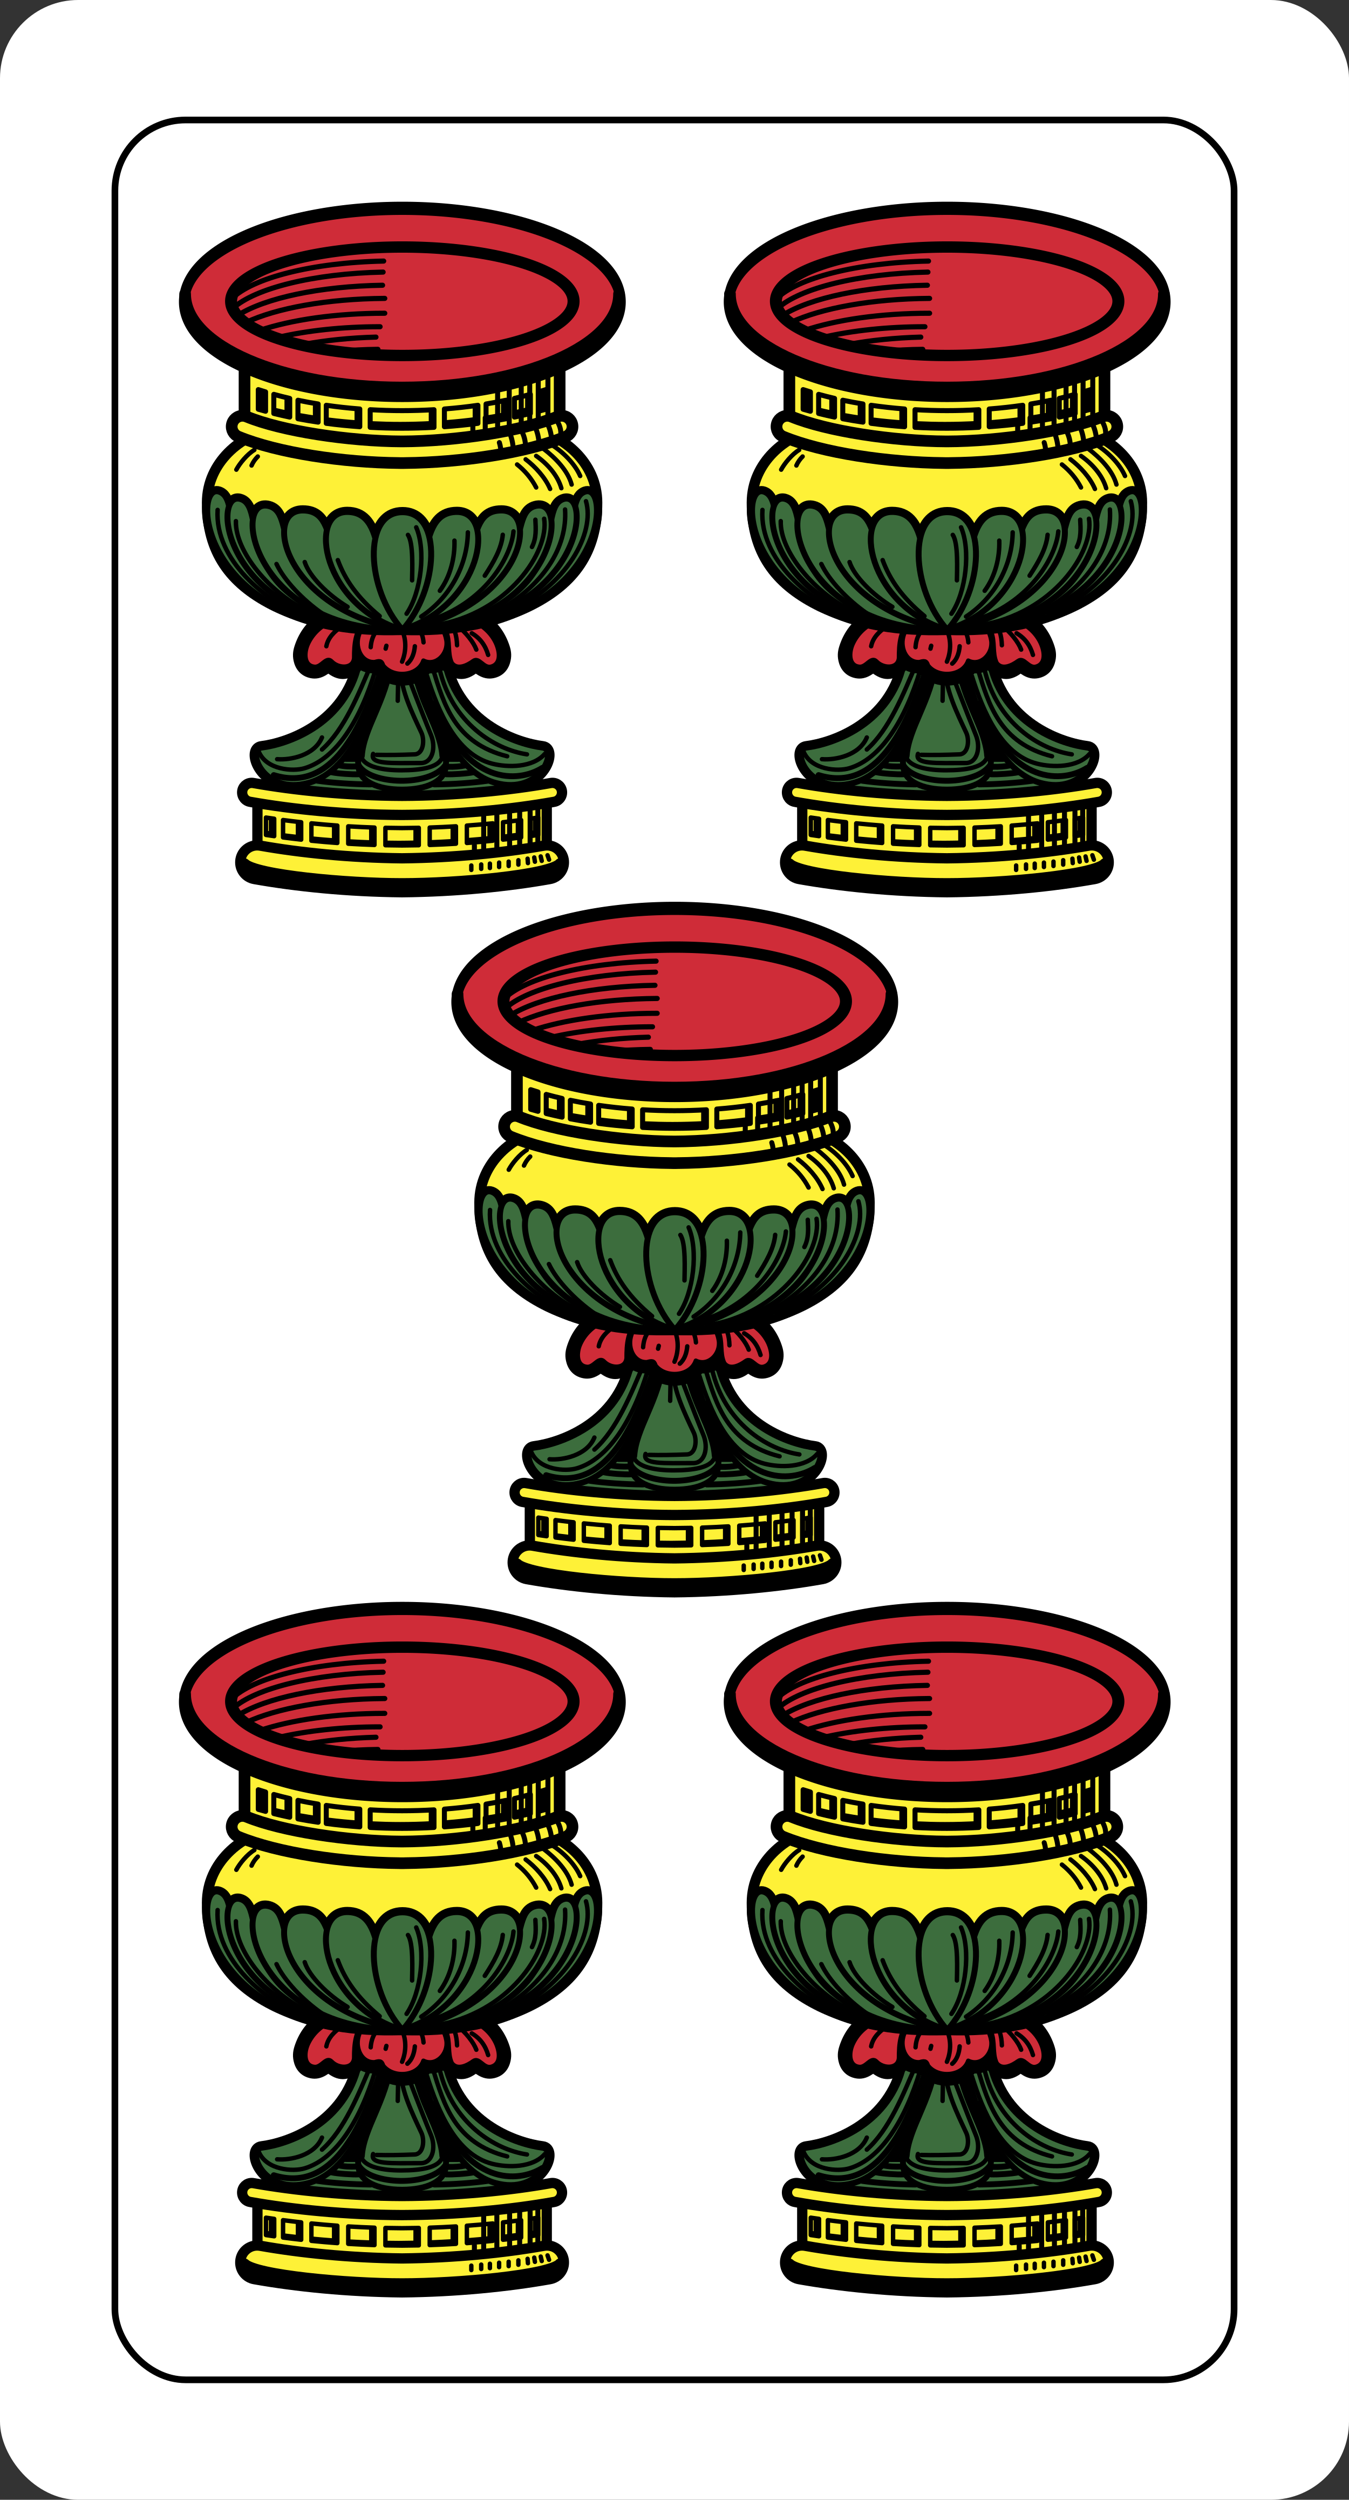 <?xml version="1.0" encoding="UTF-8" standalone="no"?>
<!-- Created with Inkscape (http://www.inkscape.org/) -->
<svg
   xmlns:dc="http://purl.org/dc/elements/1.1/"
   xmlns:cc="http://web.resource.org/cc/"
   xmlns:rdf="http://www.w3.org/1999/02/22-rdf-syntax-ns#"
   xmlns:svg="http://www.w3.org/2000/svg"
   xmlns="http://www.w3.org/2000/svg"
   xmlns:xlink="http://www.w3.org/1999/xlink"
   xmlns:sodipodi="http://sodipodi.sourceforge.net/DTD/sodipodi-0.dtd"
   xmlns:inkscape="http://www.inkscape.org/namespaces/inkscape"
   id="svg2"
   sodipodi:version="0.32"
   inkscape:version="0.45.1"
   width="810"
   height="1500"
   version="1.0"
   sodipodi:docbase="C:\Documents and Settings\Flanker\Desktop\Temporanei\SVG\Piacentine SVG"
   sodipodi:docname="Piacentine-C5.svg"
   inkscape:output_extension="org.inkscape.output.svg.inkscape">
  <rect width="100%" height="100%" fill="#333333" stroke="none"/>
  <defs
     id="defs5" />
  <sodipodi:namedview
     inkscape:window-height="1003"
     inkscape:window-width="1280"
     inkscape:pageshadow="2"
     inkscape:pageopacity="0.0"
     guidetolerance="10.0"
     gridtolerance="10.0"
     objecttolerance="10.0"
     borderopacity="1.0"
     bordercolor="#666666"
     pagecolor="#ffffff"
     id="base"
     inkscape:zoom="0.538"
     inkscape:cx="405"
     inkscape:cy="750"
     inkscape:window-x="0"
     inkscape:window-y="0"
     inkscape:current-layer="svg2"
     showguides="true"
     inkscape:guide-bbox="true" />
  <rect
     ry="46.912"
     y="0"
     x="0"
     height="1500"
     width="810"
     id="rect4428"
     style="fill:white;fill-opacity:1;fill-rule:evenodd;stroke:none;stroke-width:4;stroke-linejoin:miter;stroke-miterlimit:4;stroke-dasharray:none;stroke-opacity:1" />
  <rect
     style="fill:none;fill-opacity:1;fill-rule:evenodd;stroke:black;stroke-width:4;stroke-linejoin:miter;stroke-miterlimit:4;stroke-dasharray:none;stroke-opacity:1"
     id="rect1873"
     width="672"
     height="1356"
     x="69"
     y="72"
     ry="42.408" />
  <g
     id="g4409"
     transform="translate(1559.479,-0.929)">
    <g
       transform="translate(-1557.621,3.717)"
       id="g4067">
      <path
         style="fill:#3c6d3d;fill-opacity:1;stroke:#000000;stroke-width:7.844;stroke-linecap:round;stroke-linejoin:round;stroke-miterlimit:4;stroke-dasharray:none;stroke-opacity:1"
         d="M 376.373,805.067 L 376.373,819.252 C 366.853,852.659 334.486,863.925 318.755,865.881 C 312.144,866.703 315.726,881.532 328.698,886.62 L 328.698,899.179 L 470.898,899.179 L 470.898,888.19 C 489.202,886.441 495.165,866.829 487.534,865.881 C 471.803,863.925 439.409,852.659 429.888,819.252 L 429.888,805.067 L 414.244,805.067 L 414.244,819.252 C 417.806,831.435 424.43,854.433 436.774,870.508 L 429.447,870.508 C 428.118,853.147 414.759,837.356 411.545,813.165 L 403.144,813.165 L 394.744,813.165 C 391.53,837.356 378.171,853.147 376.842,870.508 L 369.488,870.508 C 381.831,854.433 388.455,831.435 392.017,819.252 L 392.017,805.067 L 376.373,805.067 z "
         id="path2861" />
      <path
         id="path2863"
         d="M 376.372,805.077 L 376.372,819.261 C 366.851,852.669 334.484,863.935 318.754,865.89 C 309.673,867.019 319.813,894.584 347.122,887.015 C 374.676,879.379 386.722,837.368 392.016,819.261 L 392.016,805.077 L 376.372,805.077 z M 414.243,805.077 L 414.243,819.261 C 419.537,837.368 431.583,879.379 459.137,887.015 C 486.445,894.584 496.613,867.019 487.533,865.89 C 471.802,863.935 439.407,852.669 429.887,819.261 L 429.887,805.077 L 414.243,805.077 z "
         style="fill:#3c6d3d;fill-opacity:1;stroke:#000000;stroke-width:2.644;stroke-linecap:round;stroke-linejoin:round;stroke-miterlimit:4;stroke-dasharray:none;stroke-opacity:1" />
      <path
         style="fill:#3c6d3d;fill-opacity:1;stroke:#000000;stroke-width:3.525;stroke-linecap:round;stroke-linejoin:round;stroke-miterlimit:4;stroke-dasharray:none;stroke-opacity:1"
         d="M 376.372,805.077 L 376.372,819.261 C 366.851,852.669 334.484,863.935 318.754,865.89 C 309.673,867.019 319.813,894.584 347.122,887.015 C 374.676,879.379 386.722,837.368 392.016,819.261 L 392.016,805.077 L 376.372,805.077 z M 414.243,805.077 L 414.243,819.261 C 419.537,837.368 431.583,879.379 459.137,887.015 C 486.445,894.584 496.613,867.019 487.533,865.89 C 471.802,863.935 439.407,852.669 429.887,819.261 L 429.887,805.077 L 414.243,805.077 z "
         id="path2865" />
      <path
         style="fill:none;fill-opacity:1;stroke:#000000;stroke-width:2.644;stroke-linecap:round;stroke-linejoin:round;stroke-miterlimit:4;stroke-dasharray:none;stroke-opacity:1"
         d="M 328.115,872.829 C 335.942,873.466 350.485,870.717 355.048,859.797"
         id="path2867"
         sodipodi:nodetypes="cc" />
      <path
         style="fill:none;fill-opacity:1;stroke:#000000;stroke-width:2.644;stroke-linecap:round;stroke-linejoin:round;stroke-miterlimit:4;stroke-dasharray:none;stroke-opacity:1"
         d="M 317.154,868.487 C 321.841,879.295 337.573,880.379 344.664,878.233 C 363.779,872.448 378.137,849.15 387.193,819.254"
         id="path2869"
         sodipodi:nodetypes="csc" />
      <path
         style="fill:none;fill-opacity:1;stroke:#000000;stroke-width:2.644;stroke-linecap:round;stroke-linejoin:round;stroke-miterlimit:4;stroke-dasharray:none;stroke-opacity:1"
         d="M 355.048,867.037 C 368.404,855.069 376.98,834.013 384.876,815.199"
         id="path2871"
         sodipodi:nodetypes="cc" />
      <path
         style="fill:none;fill-opacity:1;stroke:#000000;stroke-width:3.525;stroke-linecap:round;stroke-linejoin:round;stroke-miterlimit:4;stroke-dasharray:none;stroke-opacity:1"
         d="M 326.088,882.385 C 361.351,893.299 378.84,853.391 390.378,819.833"
         id="path2873"
         sodipodi:nodetypes="cc" />
      <path
         style="fill:none;fill-opacity:1;stroke:#000000;stroke-width:3.525;stroke-linecap:round;stroke-linejoin:round;stroke-miterlimit:4;stroke-dasharray:none;stroke-opacity:1"
         d="M 394.741,813.165 C 391.052,840.929 373.969,857.621 377.086,878.33 C 378.248,886.05 388.078,891.082 403.141,891.082 C 418.205,891.082 428.034,886.05 429.196,878.33 C 432.313,857.621 415.231,840.929 411.542,813.165 L 403.141,813.165 L 394.741,813.165 z "
         id="path2875" />
      <path
         style="fill:none;fill-opacity:1;stroke:#000000;stroke-width:2.644;stroke-linecap:round;stroke-linejoin:round;stroke-miterlimit:4;stroke-dasharray:none;stroke-opacity:1"
         d="M 378.525,870.802 C 378.525,870.802 378.525,879.49 402.562,879.49 C 428.603,879.49 430.28,871.835 426.019,860.666 C 419.845,844.483 411.249,827.362 407.195,814.62"
         id="path2877"
         sodipodi:nodetypes="cssc" />
      <path
         style="fill:none;fill-opacity:1;stroke:#000000;stroke-width:2.644;stroke-linecap:round;stroke-linejoin:round;stroke-miterlimit:4;stroke-dasharray:none;stroke-opacity:1"
         d="M 385.765,869.643 C 383.608,876.047 396.456,875.146 414.435,875.146 C 421.378,875.146 423.601,865.891 420.516,858.349 C 414.668,844.05 404.589,817.516 404.589,817.516"
         id="path2879"
         sodipodi:nodetypes="cssc" />
      <path
         style="fill:none;fill-opacity:1;stroke:#000000;stroke-width:2.644;stroke-linecap:round;stroke-linejoin:round;stroke-miterlimit:4;stroke-dasharray:none;stroke-opacity:1"
         d="M 387.792,870.222 C 394.58,870.405 401.594,870.297 410.67,869.933 C 416,869.719 416.818,861.343 414.725,856.901 C 408.899,844.541 402.856,832.023 402.272,820.122"
         id="path2881"
         sodipodi:nodetypes="cssc" />
      <path
         style="fill:none;fill-opacity:1;stroke:#000000;stroke-width:2.644;stroke-linecap:round;stroke-linejoin:round;stroke-miterlimit:4;stroke-dasharray:none;stroke-opacity:1"
         d="M 400.824,823.308 L 400.534,837.788"
         id="path2883" />
      <path
         style="fill:none;fill-opacity:1;stroke:#000000;stroke-width:2.644;stroke-linecap:round;stroke-linejoin:round;stroke-miterlimit:4;stroke-dasharray:none;stroke-opacity:1"
         d="M 418.179,823.018 C 424.702,843.667 435.479,869.944 457.163,875.498 C 466.674,877.935 481.661,877.967 488.841,869.643"
         id="path2885"
         sodipodi:nodetypes="csc" />
      <path
         style="fill:none;fill-opacity:1;stroke:#000000;stroke-width:2.644;stroke-linecap:round;stroke-linejoin:round;stroke-miterlimit:4;stroke-dasharray:none;stroke-opacity:1"
         d="M 421.655,818.674 C 428.181,839.812 434.784,863.259 466.252,871.091"
         id="path2887"
         sodipodi:nodetypes="cc" />
      <path
         style="fill:none;fill-opacity:1;stroke:#000000;stroke-width:2.644;stroke-linecap:round;stroke-linejoin:round;stroke-miterlimit:4;stroke-dasharray:none;stroke-opacity:1"
         d="M 425.653,818.77 C 433.171,851.118 458.723,867.037 478.126,869.933"
         id="path2889"
         sodipodi:nodetypes="cc" />
      <path
         style="fill:none;fill-opacity:1;stroke:#000000;stroke-width:3.525;stroke-linecap:round;stroke-linejoin:round;stroke-miterlimit:4;stroke-dasharray:none;stroke-opacity:1"
         d="M 352.304,885.776 C 360.887,887.001 373.057,887.883 384.265,887.973"
         id="path2891"
         sodipodi:nodetypes="cc" />
      <path
         style="fill:none;fill-opacity:1;stroke:#000000;stroke-width:3.525;stroke-linecap:round;stroke-linejoin:round;stroke-miterlimit:4;stroke-dasharray:none;stroke-opacity:1"
         d="M 360.769,880.665 C 364.709,881.517 373.073,882.04 377.092,881.891"
         id="path2893"
         sodipodi:nodetypes="cc" />
      <path
         style="fill:#000000;fill-opacity:1;stroke:none;stroke-width:20;stroke-linecap:round;stroke-linejoin:round;stroke-miterlimit:4;stroke-dasharray:none;stroke-opacity:1"
         d="M 403.141,776.258 C 396.716,776.258 390.208,777.159 384.275,780.032 C 383.187,779.564 382.016,779.32 380.832,779.315 C 368.877,779.315 359.485,781.565 352.298,786.256 C 345.111,790.947 340.79,797.975 338.555,804.985 C 337.546,808.148 337.166,811.333 338.417,815.368 C 339.042,817.386 340.246,819.705 342.466,821.565 C 344.686,823.425 347.843,824.457 350.646,824.457 C 354.12,824.457 356.938,822.835 358.853,821.51 C 360.863,822.953 363.903,824.733 367.584,824.733 C 371.242,824.733 375.795,822.659 378.463,819.555 C 380.814,820.764 383.618,821.419 386.588,821.345 C 387.411,822.394 388.333,823.345 389.343,824.154 C 393.184,827.232 398.032,828.699 403.141,828.699 C 408.251,828.699 413.098,827.232 416.94,824.154 C 417.95,823.345 418.871,822.394 419.694,821.345 C 422.655,821.419 425.445,820.756 427.792,819.555 C 430.46,822.659 435.013,824.733 438.671,824.733 C 442.352,824.733 445.392,822.953 447.402,821.51 C 449.31,822.831 452.142,824.457 455.637,824.457 C 458.44,824.457 461.597,823.425 463.817,821.565 C 466.037,819.705 467.24,817.386 467.866,815.368 C 469.116,811.333 468.736,808.148 467.728,804.985 C 465.491,797.969 461.149,790.945 453.957,786.256 C 446.764,781.567 437.378,779.315 425.423,779.315 C 424.27,779.314 423.129,779.539 422.063,779.976 C 416.151,777.126 409.635,776.258 403.141,776.258 z "
         id="path2897" />
      <path
         sodipodi:nodetypes="cscccscccsssccccscssscc"
         style="fill:#cf2c38;fill-opacity:1;stroke:#000000;stroke-width:2.644;stroke-linecap:round;stroke-linejoin:round;stroke-miterlimit:4;stroke-dasharray:none;stroke-opacity:1"
         d="M 400.552,783.364 C 390.417,783.274 379.543,788.751 376.866,799.531 C 375.119,806.564 378.988,815.013 386.671,814.569 C 389.386,813.831 390.843,813.524 391.739,816.553 C 397.587,824.256 412.622,823.339 415.948,813.688 C 423.434,817.442 431.088,809.493 429.747,801.487 C 428.052,791.367 419.352,784.19 409.586,783.667 C 406.591,783.33 403.564,783.216 400.552,783.364 z M 378.821,786.394 C 366.126,786.23 352.079,791.341 346.487,803.883 C 344.365,808.643 343.865,816.81 350.646,817.406 C 354.806,817.772 357.652,810.834 360.864,814.211 C 364.904,818.46 373.709,818.87 374.36,812.146 C 374.323,804.103 374.848,794.628 381.961,789.478 C 383.823,787.176 380.792,785.837 378.821,786.394 z M 424.101,786.945 C 423.418,790.617 427.983,792.612 429.527,796.089 C 432.27,802.267 430.204,809.121 432.97,815.065 C 436.229,819.558 442.177,816.643 445.914,813.908 C 449.47,811.307 452.057,818.689 456.766,817.296 C 463.194,815.394 461.541,807.364 459.3,802.754 C 453.097,789.993 437.611,785.447 424.64,786.713 L 424.101,786.945 z "
         id="path2899" />
      <path
         style="fill:none;fill-opacity:1;stroke:#000000;stroke-width:2.644;stroke-linecap:round;stroke-linejoin:round;stroke-miterlimit:4;stroke-dasharray:none;stroke-opacity:1"
         d="M 377.932,788.267 C 373.863,789.301 359.688,794.639 357.66,805.063"
         id="path2901"
         sodipodi:nodetypes="cc" />
      <path
         style="fill:none;fill-opacity:1;stroke:#000000;stroke-width:2.644;stroke-linecap:round;stroke-linejoin:round;stroke-miterlimit:4;stroke-dasharray:none;stroke-opacity:1"
         d="M 391.253,792.611 C 386.998,795.598 384.697,799.953 384.303,805.643"
         id="path2903"
         sodipodi:nodetypes="cc" />
      <path
         style="fill:none;fill-opacity:1;stroke:#000000;stroke-width:2.644;stroke-linecap:round;stroke-linejoin:round;stroke-miterlimit:4;stroke-dasharray:none;stroke-opacity:1"
         d="M 393.715,804.774 L 393.28,806.511"
         id="path2905" />
      <path
         style="fill:none;fill-opacity:1;stroke:#000000;stroke-width:2.644;stroke-linecap:round;stroke-linejoin:round;stroke-miterlimit:4;stroke-dasharray:none;stroke-opacity:1"
         d="M 402.692,794.493 C 405.628,800.092 405.902,807.718 403.127,814.331"
         id="path2907"
         sodipodi:nodetypes="cc" />
      <path
         style="fill:none;fill-opacity:1;stroke:#000000;stroke-width:2.644;stroke-linecap:round;stroke-linejoin:round;stroke-miterlimit:4;stroke-dasharray:none;stroke-opacity:1"
         d="M 410.801,805.063 C 410.483,808.931 409.236,812.972 406.312,815.489"
         id="path2909"
         sodipodi:nodetypes="cc" />
      <path
         style="fill:none;fill-opacity:1;stroke:#000000;stroke-width:2.644;stroke-linecap:round;stroke-linejoin:round;stroke-miterlimit:4;stroke-dasharray:none;stroke-opacity:1"
         d="M 407.76,788.557 C 412.591,791.659 415.64,797.349 416.014,802.747"
         id="path2911"
         sodipodi:nodetypes="cc" />
      <path
         style="fill:none;fill-opacity:1;stroke:#000000;stroke-width:2.644;stroke-linecap:round;stroke-linejoin:round;stroke-miterlimit:4;stroke-dasharray:none;stroke-opacity:1"
         d="M 430.638,789.425 C 434.647,793.575 435.979,798.796 436.14,804.484"
         id="path2913"
         sodipodi:nodetypes="cc" />
      <path
         style="fill:none;fill-opacity:1;stroke:#000000;stroke-width:2.644;stroke-linecap:round;stroke-linejoin:round;stroke-miterlimit:4;stroke-dasharray:none;stroke-opacity:1"
         d="M 435.561,792.032 C 441.623,796.831 446.133,802.776 447.724,807.091"
         id="path2915"
         sodipodi:nodetypes="cc" />
      <path
         style="fill:none;fill-opacity:1;stroke:#000000;stroke-width:2.644;stroke-linecap:round;stroke-linejoin:round;stroke-miterlimit:4;stroke-dasharray:none;stroke-opacity:1"
         d="M 444.973,797.244 C 450.081,800.281 453.145,804.553 454.819,810.276"
         id="path2917"
         sodipodi:nodetypes="cc" />
      <path
         sodipodi:nodetypes="cccccc"
         id="path3009"
         d="M 316.278,896.239 L 490.005,896.239 L 490.005,932.52 L 403.141,943.097 L 316.278,932.52 L 316.278,896.239 z "
         style="fill:#fef137;fill-opacity:1;stroke:#000000;stroke-width:6.169;stroke-linecap:round;stroke-linejoin:round;stroke-miterlimit:4;stroke-opacity:1" />
      <path
         id="path3914"
         style="fill:none;fill-opacity:1;stroke:#000000;stroke-width:3;stroke-linecap:round;stroke-linejoin:round;stroke-miterlimit:4;stroke-opacity:1"
         d="M 484.665,894.052 L 484.665,926.348 M 480.019,894.517 L 480.019,927.742 M 473.745,894.517 L 473.745,928.903 M 467.704,895.214 L 467.704,930.53 M 460.037,896.375 L 460.037,930.297 M 452.138,896.84 L 452.138,930.297 M 446.561,924.489 L 446.561,931.459" />
      <path
         style="fill:#fef137;fill-opacity:1;stroke:#000000;stroke-width:6.169;stroke-linecap:round;stroke-linejoin:round;stroke-miterlimit:4;stroke-dasharray:none;stroke-opacity:1"
         d="M 315.97,924.546 C 310.716,924.644 306.392,928.725 306,933.966 C 305.607,939.206 309.274,943.883 314.455,944.762 C 339.415,949.182 370.197,952.34 403.141,952.667 C 436.086,952.34 466.868,949.182 491.827,944.762 C 497.008,943.883 500.675,939.206 500.283,933.966 C 499.89,928.725 495.567,924.644 490.312,924.546 C 489.638,924.535 488.965,924.59 488.302,924.712 C 464.591,928.91 434.831,931.983 403.141,932.313 C 371.451,931.983 341.691,928.91 317.981,924.712 C 317.318,924.59 316.644,924.535 315.97,924.546 z "
         id="path3015" />
      <path
         id="path3017"
         d="M 307.979,936.581 C 315.208,943.652 370.197,948.613 403.141,948.613 C 436.086,948.613 492.068,943.652 498.611,936.471"
         style="fill:#fef137;fill-opacity:1;stroke:#000000;stroke-width:8.814;stroke-linecap:round;stroke-linejoin:round;stroke-miterlimit:4;stroke-dasharray:none;stroke-opacity:1"
         sodipodi:nodetypes="csc" />
      <path
         style="fill:#fef137;fill-opacity:1;stroke:#000000;stroke-width:2.644;stroke-linecap:round;stroke-linejoin:round;stroke-miterlimit:4;stroke-dasharray:none;stroke-opacity:1"
         d="M 444.711,936.618 L 444.711,939.28"
         id="path3019" />
      <path
         id="path3021"
         d="M 450.65,936.004 L 450.65,938.666"
         style="fill:#fef137;fill-opacity:1;stroke:#000000;stroke-width:2.644;stroke-linecap:round;stroke-linejoin:round;stroke-miterlimit:4;stroke-dasharray:none;stroke-opacity:1" />
      <path
         style="fill:#fef137;fill-opacity:1;stroke:#000000;stroke-width:2.644;stroke-linecap:round;stroke-linejoin:round;stroke-miterlimit:4;stroke-dasharray:none;stroke-opacity:1"
         d="M 455.871,935.492 L 455.871,938.154"
         id="path3023" />
      <path
         id="path3025"
         d="M 461.4,934.877 L 461.4,937.539"
         style="fill:#fef137;fill-opacity:1;stroke:#000000;stroke-width:2.644;stroke-linecap:round;stroke-linejoin:round;stroke-miterlimit:4;stroke-dasharray:none;stroke-opacity:1" />
      <path
         style="fill:#fef137;fill-opacity:1;stroke:#000000;stroke-width:2.644;stroke-linecap:round;stroke-linejoin:round;stroke-miterlimit:4;stroke-dasharray:none;stroke-opacity:1"
         d="M 467.134,934.263 L 467.134,936.925"
         id="path3027" />
      <path
         id="path3029"
         d="M 472.97,933.444 L 472.97,936.106"
         style="fill:#fef137;fill-opacity:1;stroke:#000000;stroke-width:2.644;stroke-linecap:round;stroke-linejoin:round;stroke-miterlimit:4;stroke-dasharray:none;stroke-opacity:1" />
      <path
         style="fill:#fef137;fill-opacity:1;stroke:#000000;stroke-width:2.644;stroke-linecap:round;stroke-linejoin:round;stroke-miterlimit:4;stroke-dasharray:none;stroke-opacity:1"
         d="M 478.499,932.522 L 478.704,935.185"
         id="path3031"
         sodipodi:nodetypes="cc" />
      <path
         id="path3033"
         d="M 482.492,931.806 L 482.902,934.365"
         style="fill:#fef137;fill-opacity:1;stroke:#000000;stroke-width:2.644;stroke-linecap:round;stroke-linejoin:round;stroke-miterlimit:4;stroke-dasharray:none;stroke-opacity:1"
         sodipodi:nodetypes="cc" />
      <path
         style="fill:#fef137;fill-opacity:1;stroke:#000000;stroke-width:2.644;stroke-linecap:round;stroke-linejoin:round;stroke-miterlimit:4;stroke-dasharray:none;stroke-opacity:1"
         d="M 486.383,931.191 L 486.997,933.853"
         id="path3035"
         sodipodi:nodetypes="cc" />
      <path
         id="path3037"
         d="M 490.478,930.475 L 491.4,933.137"
         style="fill:#fef137;fill-opacity:1;stroke:#000000;stroke-width:2.644;stroke-linecap:round;stroke-linejoin:round;stroke-miterlimit:4;stroke-dasharray:none;stroke-opacity:1"
         sodipodi:nodetypes="cc" />
      <path
         style="fill:none;fill-opacity:1;stroke:#000000;stroke-width:2.644;stroke-linecap:round;stroke-linejoin:round;stroke-miterlimit:4;stroke-dasharray:none;stroke-opacity:1"
         d="M 321.399,907.853 L 321.399,918.292 C 323.016,918.543 324.699,918.769 326.357,919.008 L 326.357,908.57 C 324.699,908.33 323.016,908.104 321.399,907.853 z M 484.89,907.853 C 483.273,908.104 481.59,908.33 479.932,908.57 L 479.932,919.008 C 481.59,918.769 483.273,918.543 484.89,918.292 L 484.89,907.853 z M 331.672,909.341 L 331.672,919.779 C 335.214,920.251 338.853,920.687 342.552,921.101 L 342.552,910.663 C 338.853,910.248 335.214,909.813 331.672,909.341 z M 474.617,909.341 C 471.075,909.813 467.435,910.248 463.737,910.663 L 463.737,921.101 C 467.435,920.687 471.075,920.251 474.617,919.779 L 474.617,909.341 z M 348.693,911.324 L 348.693,921.762 C 353.764,922.272 358.953,922.727 364.255,923.112 L 364.255,912.673 C 358.953,912.289 353.764,911.834 348.693,911.324 z M 457.595,911.324 C 452.526,911.834 447.335,912.289 442.034,912.673 L 442.034,923.112 C 447.335,922.727 452.526,922.272 457.595,921.762 L 457.595,911.324 z M 370.81,913.114 L 370.81,923.553 C 375.975,923.868 381.236,924.117 386.564,924.296 L 386.564,913.858 C 381.236,913.679 375.975,913.429 370.81,913.114 z M 435.479,913.114 C 430.314,913.429 425.053,913.679 419.725,913.858 L 419.725,924.296 C 425.053,924.117 430.314,923.868 435.479,923.553 L 435.479,913.114 z M 393.119,914.023 L 393.119,924.461 C 396.441,924.535 399.777,924.584 403.144,924.599 C 406.513,924.584 409.848,924.535 413.17,924.461 L 413.17,914.023 C 409.848,914.096 406.513,914.146 403.144,914.161 C 399.777,914.146 396.441,914.096 393.119,914.023 z "
         id="path3039" />
      <path
         id="path3041"
         d="M 480.473,917.14 C 481.312,917.021 482.145,916.9 482.962,916.774 L 482.962,908.178 M 464.803,919.241 C 467.474,918.93 470.107,918.605 472.689,918.261 L 472.689,910.28 M 443.411,921.344 C 447.569,921.017 451.656,920.647 455.668,920.244 L 455.668,912.263 M 420.681,922.674 C 425.025,922.507 429.321,922.292 433.551,922.034 L 433.551,913.644 M 393.754,922.995 C 396.229,923.04 398.714,923.07 401.217,923.081 C 404.585,923.066 407.92,923.016 411.242,922.943 L 411.242,914.962 M 371.94,922.213 C 376.119,922.445 380.356,922.634 384.636,922.778 L 384.636,914.387 M 349.106,920.475 C 353.43,920.892 357.838,921.268 362.327,921.594 L 362.327,912.793 M 332.318,918.596 C 335.041,918.942 337.815,919.268 340.624,919.583 L 340.624,910.783 M 321.764,917.112 C 322.65,917.238 323.543,917.362 324.429,917.49 L 324.429,908.689"
         style="fill:none;fill-opacity:1;stroke:#000000;stroke-width:2.644;stroke-linecap:round;stroke-linejoin:round;stroke-miterlimit:4;stroke-dasharray:none;stroke-opacity:1"
         sodipodi:nodetypes="cccccccccccccccccccccccccccc" />
      <path
         sodipodi:nodetypes="cc"
         id="path3043"
         d="M 454.502,885.776 C 445.919,887.001 433.749,887.883 422.541,887.973"
         style="fill:none;fill-opacity:1;stroke:#000000;stroke-width:3.525;stroke-linecap:round;stroke-linejoin:round;stroke-miterlimit:4;stroke-dasharray:none;stroke-opacity:1" />
      <path
         sodipodi:nodetypes="cc"
         id="path3045"
         d="M 446.037,880.665 C 442.097,881.517 433.733,882.04 429.714,881.891"
         style="fill:none;fill-opacity:1;stroke:#000000;stroke-width:3.525;stroke-linecap:round;stroke-linejoin:round;stroke-miterlimit:4;stroke-dasharray:none;stroke-opacity:1" />
      <path
         style="fill:none;fill-opacity:1;stroke:#000000;stroke-width:3.525;stroke-linecap:round;stroke-linejoin:round;stroke-miterlimit:4;stroke-dasharray:none;stroke-opacity:1"
         d="M 422.813,839.35 C 441.24,889.104 473.172,887.01 487.317,878.052"
         id="path3047"
         sodipodi:nodetypes="cc" />
      <path
         style="fill:none;fill-opacity:1;stroke:#000000;stroke-width:3.525;stroke-linecap:round;stroke-linejoin:round;stroke-miterlimit:4;stroke-dasharray:none;stroke-opacity:1"
         d="M 377.148,876.619 C 384.186,888.26 419.597,889.414 428.956,876.619"
         id="path3049"
         sodipodi:nodetypes="cc" />
      <path
         sodipodi:nodetypes="cc"
         id="path3051"
         d="M 364.455,876.365 C 368.395,877.217 371.844,877.331 375.863,877.181"
         style="fill:none;fill-opacity:1;stroke:#000000;stroke-width:3.525;stroke-linecap:round;stroke-linejoin:round;stroke-miterlimit:4;stroke-dasharray:none;stroke-opacity:1" />
      <path
         style="fill:none;fill-opacity:1;stroke:#000000;stroke-width:3.525;stroke-linecap:round;stroke-linejoin:round;stroke-miterlimit:4;stroke-dasharray:none;stroke-opacity:1"
         d="M 441.122,876.57 C 438.002,877.217 434.552,877.535 430.533,877.386"
         id="path3053"
         sodipodi:nodetypes="cc" />
      <path
         style="fill:#fef137;fill-opacity:1;stroke:#000000;stroke-width:6.224;stroke-linecap:round;stroke-linejoin:round;stroke-miterlimit:4;stroke-dasharray:none;stroke-opacity:1"
         d="M 325.072,674.8 C 306.78,678.069 286.031,694.595 286.031,718.843 C 286.031,748.898 300.049,767.263 324.767,780.031 C 347.358,791.701 376.236,795.231 403.127,795.231 C 430.019,795.231 458.896,791.701 481.488,780.031 C 506.206,767.263 520.251,748.898 520.251,718.843 C 520.251,694.595 499.503,678.069 481.21,674.8 L 403.127,674.8 L 325.072,674.8 z "
         id="path2919" />
      <path
         style="fill:#fef137;fill-opacity:1;stroke:#000000;stroke-width:7;stroke-linecap:round;stroke-linejoin:round;stroke-miterlimit:4;stroke-opacity:1"
         d="M 308.534,632.652 L 497.749,632.652 L 497.749,673.817 L 403.141,685.817 L 308.534,673.817 L 308.534,632.652 z "
         id="path2921"
         sodipodi:nodetypes="cccccc" />
      <path
         transform="matrix(1.272,0,0,1.627,850.634,-342.298)"
         d="M -248.654 578.196 A 103.028 34.508 0 1 1  -454.71,578.196 A 103.028 34.508 0 1 1  -248.654 578.196 z"
         sodipodi:ry="34.507778"
         sodipodi:rx="103.02802"
         sodipodi:cy="578.19647"
         sodipodi:cx="-351.68216"
         id="path2925"
         style="fill:#cf2c38;fill-opacity:1;stroke:#000000;stroke-width:4.865;stroke-linecap:round;stroke-linejoin:round;stroke-miterlimit:4;stroke-dasharray:none;stroke-opacity:1"
         sodipodi:type="arc" />
      <path
         id="path2927"
         style="fill:none;fill-opacity:1;stroke:#000000;stroke-width:3.092;stroke-linecap:round;stroke-linejoin:round;stroke-miterlimit:4;stroke-opacity:1"
         d="M 300.811,596.531 C 313.381,584.046 349.156,574.825 392.084,573.942 M 301.581,602.251 C 314.901,590.234 349.913,581.433 391.743,580.55 M 304.907,606.244 C 321.133,596.129 353.59,589.051 391.417,588.445 M 309.466,610.735 C 327.567,602.222 358.053,596.56 392.738,596.335 M 317.786,615.501 C 336.552,609.188 363.198,605.244 392.739,605.244 M 328.98,619.662 C 346.043,615.685 367.125,613.334 389.933,613.334 M 344.363,623.905 C 357.207,621.519 371.832,619.989 387.45,619.564 M 364.838,628.085 C 372.444,627.408 380.406,627.001 388.614,626.899" />
      <path
         sodipodi:type="arc"
         style="fill:none;fill-opacity:1;stroke:#000000;stroke-width:7.216;stroke-linecap:round;stroke-linejoin:round;stroke-miterlimit:4;stroke-dasharray:none;stroke-opacity:1"
         id="path2929"
         sodipodi:cx="-351.68216"
         sodipodi:cy="578.19647"
         sodipodi:rx="103.02802"
         sodipodi:ry="34.507778"
         d="M -248.654 578.196 A 103.028 34.508 0 1 1  -454.71,578.196 A 103.028 34.508 0 1 1  -248.654 578.196 z"
         transform="matrix(0.998,0,0,0.943,754.26,52.815)" />
      <path
         style="fill:none;fill-opacity:1;stroke:#000000;stroke-width:7;stroke-linecap:round;stroke-linejoin:round;stroke-miterlimit:4;stroke-opacity:1"
         d="M 533.412,593.686 C 533.412,624.674 475.507,649.823 403.141,649.823 C 330.776,649.823 272.87,624.674 272.87,593.686"
         id="path2931"
         sodipodi:nodetypes="csz" />
      <path
         style="fill:none;fill-opacity:1;stroke:#000000;stroke-width:3;stroke-linecap:round;stroke-linejoin:round;stroke-miterlimit:4;stroke-dasharray:none;stroke-opacity:1"
         d="M 316.801,651.063 L 316.801,662.844 C 318.237,663.264 319.706,663.664 321.176,664.063 L 321.176,652.438 C 319.701,651.987 318.234,651.537 316.801,651.063 z M 489.489,651.063 C 488.056,651.537 486.589,651.987 485.114,652.438 L 485.114,664.063 C 486.583,663.664 488.053,663.264 489.489,662.844 L 489.489,651.063 z M 326.114,653.907 L 326.114,665.376 C 329.234,666.154 332.422,666.879 335.676,667.563 L 335.676,656.344 C 332.405,655.581 329.223,654.775 326.114,653.907 z M 480.176,653.907 C 477.067,654.775 473.884,655.581 470.614,656.344 L 470.614,667.563 C 473.868,666.879 477.055,666.154 480.176,665.376 L 480.176,653.907 z M 340.614,657.438 L 340.614,668.563 C 344.573,669.322 348.611,669.978 352.739,670.594 L 352.739,659.688 C 348.609,659.011 344.548,658.272 340.614,657.438 z M 465.676,657.438 C 461.742,658.272 457.681,659.011 453.551,659.688 L 453.551,670.594 C 457.679,669.978 461.717,669.322 465.676,668.563 L 465.676,657.438 z M 357.614,660.469 L 357.614,671.313 C 364.146,672.184 370.867,672.852 377.739,673.344 L 377.739,662.688 C 370.847,662.151 364.119,661.419 357.614,660.469 z M 448.676,660.469 C 442.17,661.419 435.443,662.151 428.551,662.688 L 428.551,673.344 C 435.423,672.852 442.144,672.184 448.676,671.313 L 448.676,660.469 z M 383.989,663.126 L 383.989,673.719 C 390.265,674.055 396.659,674.251 403.145,674.251 C 409.631,674.251 416.025,674.055 422.301,673.719 L 422.301,663.126 C 416.038,663.49 409.641,663.688 403.145,663.688 C 396.649,663.688 390.252,663.49 383.989,663.126 z "
         id="path2933" />
      <path
         id="path2935"
         d="M 485.604,661.798 C 486.522,661.546 487.434,661.291 488.333,661.028 L 488.333,652.262 M 472.004,665.2 C 474.379,664.679 476.718,664.133 479.02,663.559 L 479.02,654.947 M 454.795,668.413 C 458.091,667.903 461.331,667.358 464.52,666.747 L 464.52,658.275 M 430.379,671.302 C 436.215,670.837 441.936,670.241 447.52,669.497 L 447.52,661.544 M 317.352,661.541 C 318.275,661.799 319.089,661.994 320.02,662.247 L 320.02,652.96 M 326.838,664.02 C 329.356,664.626 331.916,665.199 334.52,665.747 L 334.52,657.107 M 342.118,667.24 C 345.222,667.797 348.375,668.299 351.583,668.778 L 351.583,661.018 M 359.232,669.853 C 364.889,670.552 370.68,671.105 376.583,671.528 L 376.583,663.879 M 385.322,672.029 C 390.797,672.287 396.358,672.434 401.989,672.434 C 408.475,672.434 414.869,672.239 421.145,671.903 L 421.145,664.229"
         style="fill:none;fill-opacity:1;stroke:#000000;stroke-width:4;stroke-linecap:round;stroke-linejoin:round;stroke-miterlimit:4;stroke-dasharray:none;stroke-opacity:1"
         sodipodi:nodetypes="cccccccccccccccccccccccccscc" />
      <path
         style="fill:none;fill-opacity:1;stroke:#000000;stroke-width:2.668;stroke-linecap:round;stroke-linejoin:round;stroke-miterlimit:4;stroke-dasharray:none;stroke-opacity:1"
         d="M 314.419,687.271 C 310.211,689.77 305.646,695.308 303.622,699.106"
         id="path2937"
         sodipodi:nodetypes="cc" />
      <path
         style="fill:none;fill-opacity:1;stroke:#000000;stroke-width:2.668;stroke-linecap:round;stroke-linejoin:round;stroke-miterlimit:4;stroke-dasharray:none;stroke-opacity:1"
         d="M 316.495,691.216 C 314.982,692.696 313.613,694.619 312.758,696.615"
         id="path2939"
         sodipodi:nodetypes="cc" />
      <path
         style="fill:none;fill-opacity:1;stroke:#000000;stroke-width:2.668;stroke-linecap:round;stroke-linejoin:round;stroke-miterlimit:4;stroke-dasharray:none;stroke-opacity:1"
         d="M 472.205,695.996 C 476.98,699.831 480.84,704.396 483.657,709.797"
         id="path2941"
         sodipodi:nodetypes="cc" />
      <path
         style="fill:none;fill-opacity:1;stroke:#000000;stroke-width:2.668;stroke-linecap:round;stroke-linejoin:round;stroke-miterlimit:4;stroke-dasharray:none;stroke-opacity:1"
         d="M 477.344,692.913 C 483.068,697.245 489.091,703.777 492.025,710.678"
         id="path2943"
         sodipodi:nodetypes="cc" />
      <path
         style="fill:none;fill-opacity:1;stroke:#000000;stroke-width:2.668;stroke-linecap:round;stroke-linejoin:round;stroke-miterlimit:4;stroke-dasharray:none;stroke-opacity:1"
         d="M 483.657,690.858 C 490.356,695.537 496.556,702.486 498.779,710.237"
         id="path2945"
         sodipodi:nodetypes="cc" />
      <path
         style="fill:none;fill-opacity:1;stroke:#000000;stroke-width:2.668;stroke-linecap:round;stroke-linejoin:round;stroke-miterlimit:4;stroke-dasharray:none;stroke-opacity:1"
         d="M 488.061,686.6 C 495.257,692.048 502.709,699.76 504.945,708.035"
         id="path2947"
         sodipodi:nodetypes="cc" />
      <path
         style="fill:none;fill-opacity:1;stroke:#000000;stroke-width:2.668;stroke-linecap:round;stroke-linejoin:round;stroke-miterlimit:4;stroke-dasharray:none;stroke-opacity:1"
         d="M 492.319,683.811 C 499.34,688.08 506.722,695.229 510.084,702.897"
         id="path2949"
         sodipodi:nodetypes="cc" />
      <path
         style="fill:none;fill-opacity:1;stroke:#000000;stroke-width:6.224;stroke-linecap:round;stroke-linejoin:round;stroke-miterlimit:4;stroke-dasharray:none;stroke-opacity:1"
         d="M 291.745,712.035 C 276.856,712.251 284.605,799.257 402.894,795.231 C 403.064,795.237 403.226,795.225 403.395,795.231 C 521.684,799.257 529.405,712.251 514.517,712.035 C 514.036,712.028 513.541,712.105 513.016,712.286 C 509.616,713.452 508.072,716.594 507.014,720.955 C 505.754,717.48 503.353,715.765 500.206,716.704 C 495.657,718.06 494.058,722.7 492.731,729.097 C 491.884,722.993 488.477,719.518 483.061,720.955 C 477.351,722.471 475.734,727.748 473.919,734.96 C 473.341,728.141 469.495,723.595 462.832,723.595 C 454.449,723.595 450.842,728.126 448.216,735.099 C 446.725,728.701 442.663,724.484 436.1,724.484 C 426.643,724.484 422.204,730.578 419.456,739.489 C 417.299,730.659 412.071,724.623 403.395,724.623 C 394.438,724.623 389.131,731.05 387.111,740.351 C 384.384,730.965 379.952,724.484 370.189,724.484 C 363.634,724.484 359.54,728.686 358.045,735.071 C 355.421,728.118 351.826,723.595 343.457,723.595 C 336.794,723.595 332.948,728.141 332.37,734.96 C 330.555,727.748 328.938,722.471 323.228,720.955 C 317.788,719.511 314.386,723.025 313.558,729.18 C 312.227,722.738 310.653,718.067 306.083,716.704 C 302.936,715.765 300.535,717.48 299.275,720.955 C 298.217,716.594 296.673,713.452 293.273,712.286 C 292.748,712.105 292.226,712.028 291.745,712.035 z "
         id="path2951"
         sodipodi:nodetypes="ccssscscscscscscscscscscsc" />
      <path
         sodipodi:nodetypes="ccs"
         id="path2955"
         d="M 293.263,712.299 C 276.457,706.532 280.774,799.662 403.381,795.231 C 275.261,783.294 311.918,718.699 293.263,712.299 z "
         style="fill:#3c6d3d;fill-opacity:1;stroke:#000000;stroke-width:3.557;stroke-linecap:round;stroke-linejoin:round;stroke-miterlimit:4;stroke-dasharray:none;stroke-opacity:1" />
      <path
         style="fill:#3c6d3d;fill-opacity:1;stroke:#000000;stroke-width:3.557;stroke-linecap:round;stroke-linejoin:round;stroke-miterlimit:4;stroke-dasharray:none;stroke-opacity:1"
         d="M 306.083,716.703 C 287.732,711.23 294.984,795.845 403.381,795.231 C 292.714,784.615 325.006,722.346 306.083,716.703 z "
         id="path2957"
         sodipodi:nodetypes="ccs" />
      <path
         sodipodi:nodetypes="ccs"
         id="path2959"
         d="M 323.227,720.961 C 300.397,714.901 313.209,795.845 403.381,795.231 C 315.727,772.87 342.328,726.031 323.227,720.961 z "
         style="fill:#3c6d3d;fill-opacity:1;stroke:#000000;stroke-width:3.557;stroke-linecap:round;stroke-linejoin:round;stroke-miterlimit:4;stroke-dasharray:none;stroke-opacity:1" />
      <path
         style="fill:#3c6d3d;fill-opacity:1;stroke:#000000;stroke-width:3.557;stroke-linecap:round;stroke-linejoin:round;stroke-miterlimit:4;stroke-dasharray:none;stroke-opacity:1"
         d="M 343.46,723.603 C 319.354,723.603 332.052,782.925 403.381,795.231 C 347.699,770.668 370.5,723.603 343.46,723.603 z "
         id="path2961"
         sodipodi:nodetypes="ccs" />
      <path
         sodipodi:nodetypes="ccs"
         id="path2963"
         d="M 370.18,724.484 C 346.074,724.484 355.528,781.163 403.381,795.231 C 384.304,770.815 396.294,724.484 370.18,724.484 z "
         style="fill:#3c6d3d;fill-opacity:1;stroke:#000000;stroke-width:3.557;stroke-linecap:round;stroke-linejoin:round;stroke-miterlimit:4;stroke-dasharray:none;stroke-opacity:1" />
      <path
         style="fill:#3c6d3d;fill-opacity:1;stroke:#000000;stroke-width:3.557;stroke-linecap:round;stroke-linejoin:round;stroke-miterlimit:4;stroke-dasharray:none;stroke-opacity:1"
         d="M 513.019,712.299 C 529.825,706.532 525.508,799.662 402.902,795.231 C 531.021,783.294 494.365,718.699 513.019,712.299 z "
         id="path2967"
         sodipodi:nodetypes="ccs" />
      <path
         sodipodi:nodetypes="ccs"
         id="path2969"
         d="M 500.2,716.703 C 518.55,711.23 511.299,795.845 402.902,795.231 C 513.568,784.615 481.277,722.346 500.2,716.703 z "
         style="fill:#3c6d3d;fill-opacity:1;stroke:#000000;stroke-width:3.557;stroke-linecap:round;stroke-linejoin:round;stroke-miterlimit:4;stroke-dasharray:none;stroke-opacity:1" />
      <path
         style="fill:#3c6d3d;fill-opacity:1;stroke:#000000;stroke-width:3.557;stroke-linecap:round;stroke-linejoin:round;stroke-miterlimit:4;stroke-dasharray:none;stroke-opacity:1"
         d="M 483.056,720.961 C 505.886,714.901 493.074,795.845 402.902,795.231 C 490.555,772.87 463.954,726.031 483.056,720.961 z "
         id="path2971"
         sodipodi:nodetypes="ccs" />
      <path
         sodipodi:nodetypes="ccs"
         id="path2973"
         d="M 462.823,723.603 C 486.928,723.603 474.231,782.925 402.902,795.231 C 458.584,770.668 435.782,723.603 462.823,723.603 z "
         style="fill:#3c6d3d;fill-opacity:1;stroke:#000000;stroke-width:3.557;stroke-linecap:round;stroke-linejoin:round;stroke-miterlimit:4;stroke-dasharray:none;stroke-opacity:1" />
      <path
         style="fill:#3c6d3d;fill-opacity:1;stroke:#000000;stroke-width:3.557;stroke-linecap:round;stroke-linejoin:round;stroke-miterlimit:4;stroke-dasharray:none;stroke-opacity:1"
         d="M 436.103,724.484 C 460.208,724.484 450.754,781.163 402.902,795.231 C 421.979,770.815 409.989,724.484 436.103,724.484 z "
         id="path2975"
         sodipodi:nodetypes="ccs" />
      <path
         style="fill:#3c6d3d;fill-opacity:1;stroke:#000000;stroke-width:3.557;stroke-linecap:round;stroke-linejoin:round;stroke-miterlimit:4;stroke-dasharray:none;stroke-opacity:1"
         d="M 403.381,724.631 C 379.275,724.631 381.575,771.083 403.381,795.231 C 425.187,771.083 427.487,724.631 403.381,724.631 z "
         id="path2977"
         sodipodi:nodetypes="ccs" />
      <path
         style="fill:none;fill-opacity:1;stroke:#000000;stroke-width:2.668;stroke-linecap:round;stroke-linejoin:round;stroke-miterlimit:4;stroke-dasharray:none;stroke-opacity:1"
         d="M 406.667,738.248 C 410.046,743.207 409.198,759.528 409.146,765.519"
         id="path2979"
         sodipodi:nodetypes="cc" />
      <path
         style="fill:none;fill-opacity:1;stroke:#000000;stroke-width:2.668;stroke-linecap:round;stroke-linejoin:round;stroke-miterlimit:4;stroke-dasharray:none;stroke-opacity:1"
         d="M 411.625,733.703 C 417.472,747.213 414.739,772.562 405.84,785.559"
         id="path2981"
         sodipodi:nodetypes="cc" />
      <path
         style="fill:none;fill-opacity:1;stroke:#000000;stroke-width:2.668;stroke-linecap:round;stroke-linejoin:round;stroke-miterlimit:4;stroke-dasharray:none;stroke-opacity:1"
         d="M 364.553,753.379 C 368.9,765.163 376.191,775.779 389.68,786.979"
         id="path2983"
         sodipodi:nodetypes="cc" />
      <path
         style="fill:none;fill-opacity:1;stroke:#000000;stroke-width:2.668;stroke-linecap:round;stroke-linejoin:round;stroke-miterlimit:4;stroke-dasharray:none;stroke-opacity:1"
         d="M 344.685,754.548 C 347.37,763.005 358.516,774.253 370.397,781.428"
         id="path2985"
         sodipodi:nodetypes="cc" />
      <path
         style="fill:none;fill-opacity:1;stroke:#000000;stroke-width:2.668;stroke-linecap:round;stroke-linejoin:round;stroke-miterlimit:4;stroke-dasharray:none;stroke-opacity:1"
         d="M 327.739,755.716 C 332.383,765.553 343.385,777.142 354.912,785.226"
         id="path2987"
         sodipodi:nodetypes="cc" />
      <path
         style="fill:none;fill-opacity:1;stroke:#000000;stroke-width:2.668;stroke-linecap:round;stroke-linejoin:round;stroke-miterlimit:4;stroke-dasharray:none;stroke-opacity:1"
         d="M 292.383,723.26 C 290.451,753.076 321.696,779.009 345.27,787.271"
         id="path2989"
         sodipodi:nodetypes="cc" />
      <path
         style="fill:none;fill-opacity:1;stroke:#000000;stroke-width:2.668;stroke-linecap:round;stroke-linejoin:round;stroke-miterlimit:4;stroke-dasharray:none;stroke-opacity:1"
         d="M 434.581,741.692 C 434.895,751.723 432.248,762.994 425.816,771.786"
         id="path2991"
         sodipodi:nodetypes="cc" />
      <path
         style="fill:none;fill-opacity:1;stroke:#000000;stroke-width:2.668;stroke-linecap:round;stroke-linejoin:round;stroke-miterlimit:4;stroke-dasharray:none;stroke-opacity:1"
         d="M 442.632,736.725 C 442.407,754.813 433.299,774.926 414.621,787.271"
         id="path2993"
         sodipodi:nodetypes="cc" />
      <path
         style="fill:none;fill-opacity:1;stroke:#000000;stroke-width:2.668;stroke-linecap:round;stroke-linejoin:round;stroke-miterlimit:4;stroke-dasharray:none;stroke-opacity:1"
         d="M 463.6,738.186 C 462.844,746.367 458.167,754.548 452.79,762.729"
         id="path2995"
         sodipodi:nodetypes="cc" />
      <path
         style="fill:none;fill-opacity:1;stroke:#000000;stroke-width:2.668;stroke-linecap:round;stroke-linejoin:round;stroke-miterlimit:4;stroke-dasharray:none;stroke-opacity:1"
         d="M 488.435,728.544 C 491.598,748.124 467.168,785.485 422.696,792.53"
         id="path2997"
         sodipodi:nodetypes="cc" />
      <path
         style="fill:none;fill-opacity:1;stroke:#000000;stroke-width:2.668;stroke-linecap:round;stroke-linejoin:round;stroke-miterlimit:4;stroke-dasharray:none;stroke-opacity:1"
         d="M 470.028,736.141 C 468.836,750.252 454.582,777.264 422.112,788.732"
         id="path2999"
         sodipodi:nodetypes="cc" />
      <path
         style="fill:none;fill-opacity:1;stroke:#000000;stroke-width:2.668;stroke-linecap:round;stroke-linejoin:round;stroke-miterlimit:4;stroke-dasharray:none;stroke-opacity:1"
         d="M 483.176,729.129 C 483.428,734.582 483.897,740.036 481.131,745.49"
         id="path3001"
         sodipodi:nodetypes="cc" />
      <path
         style="fill:none;fill-opacity:1;stroke:#000000;stroke-width:2.668;stroke-linecap:round;stroke-linejoin:round;stroke-miterlimit:4;stroke-dasharray:none;stroke-opacity:1"
         d="M 500.998,722.993 C 502.426,745.269 488.661,769.182 457.172,785.81"
         id="path3003"
         sodipodi:nodetypes="cc" />
      <path
         style="fill:none;fill-opacity:1;stroke:#000000;stroke-width:2.668;stroke-linecap:round;stroke-linejoin:round;stroke-miterlimit:4;stroke-dasharray:none;stroke-opacity:1"
         d="M 513.562,718.026 C 518.991,736.736 502.931,769.032 464.477,785.81"
         id="path3005"
         sodipodi:nodetypes="cc" />
      <path
         style="fill:none;fill-opacity:1;stroke:#000000;stroke-width:2.668;stroke-linecap:round;stroke-linejoin:round;stroke-miterlimit:4;stroke-dasharray:none;stroke-opacity:1"
         d="M 303.368,729.984 C 302.818,747.958 323.42,773.576 348.613,785.146"
         id="path3007"
         sodipodi:nodetypes="cc" />
      <path
         style="fill:#fef137;fill-opacity:1;stroke:#000000;stroke-width:7;stroke-linecap:round;stroke-linejoin:round;stroke-miterlimit:4;stroke-dasharray:none;stroke-opacity:1"
         d="M 307.344,666.781 C 304.21,666.768 301.52,668.982 300.938,672.062 C 300.356,675.143 302.046,678.212 304.969,679.344 C 328.643,689.047 367.693,694.828 401.344,695.125 C 401.407,695.126 401.47,695.124 401.532,695.125 C 401.758,695.146 401.989,695.16 402.219,695.156 C 402.519,695.156 402.825,695.157 403.126,695.156 C 403.435,695.157 403.755,695.156 404.063,695.156 C 404.293,695.16 404.524,695.146 404.751,695.125 C 404.813,695.124 404.876,695.126 404.938,695.125 C 438.586,694.827 477.642,689.045 501.313,679.344 C 504.236,678.212 505.927,675.143 505.344,672.062 C 504.762,668.982 502.073,666.768 498.938,666.781 C 498.067,666.787 497.207,666.968 496.407,667.312 C 475.485,675.887 435.644,682.044 403.126,682.156 C 370.613,682.041 330.792,675.885 309.876,667.312 C 309.076,666.968 308.215,666.787 307.344,666.781 z "
         id="path2908" />
      <path
         style="fill:none;fill-opacity:1;stroke:#000000;stroke-width:3;stroke-linecap:round;stroke-linejoin:round;stroke-miterlimit:4;stroke-dasharray:none;stroke-opacity:1"
         d="M 462.593,689.591 C 462.459,687.345 462.289,685.099 461.547,682.853"
         id="path3886"
         sodipodi:nodetypes="cc" />
      <path
         style="fill:none;fill-opacity:1;stroke:#000000;stroke-width:3;stroke-linecap:round;stroke-linejoin:round;stroke-miterlimit:4;stroke-dasharray:none;stroke-opacity:1"
         d="M 469.796,687.5 C 469.964,683.895 468.983,680.578 467.937,677.277"
         id="path3888"
         sodipodi:nodetypes="cc" />
      <path
         style="fill:none;fill-opacity:1;stroke:#000000;stroke-width:3;stroke-linecap:round;stroke-linejoin:round;stroke-miterlimit:4;stroke-dasharray:none;stroke-opacity:1"
         d="M 477.23,685.409 C 477.29,682.079 476.474,678.748 474.675,675.418"
         id="path3890"
         sodipodi:nodetypes="cc" />
      <path
         style="fill:none;fill-opacity:1;stroke:#000000;stroke-width:3;stroke-linecap:round;stroke-linejoin:round;stroke-miterlimit:4;stroke-dasharray:none;stroke-opacity:1"
         d="M 485.362,683.318 C 485.196,679.913 484.445,676.654 483.039,673.559"
         id="path3892"
         sodipodi:nodetypes="cc" />
      <path
         style="fill:none;fill-opacity:1;stroke:#000000;stroke-width:3;stroke-linecap:round;stroke-linejoin:round;stroke-miterlimit:4;stroke-dasharray:none;stroke-opacity:1"
         d="M 493.03,681.459 C 492.711,678.051 492.096,674.644 490.242,671.236"
         id="path3894"
         sodipodi:nodetypes="cc" />
      <path
         style="fill:none;fill-opacity:1;stroke:#000000;stroke-width:3;stroke-linecap:round;stroke-linejoin:round;stroke-miterlimit:4;stroke-dasharray:none;stroke-opacity:1"
         d="M 498.374,678.439 C 498.828,674.968 497.511,672.003 495.818,669.145"
         id="path3896"
         sodipodi:nodetypes="cc" />
      <path
         style="fill:none;fill-opacity:1;stroke:#000000;stroke-width:3;stroke-linecap:round;stroke-linejoin:round;stroke-miterlimit:4;stroke-dasharray:none;stroke-opacity:1"
         d="M 445.632,677.277 L 445.632,671.236"
         id="path3898" />
      <path
         style="fill:none;fill-opacity:1;stroke:#000000;stroke-width:3;stroke-linecap:round;stroke-linejoin:round;stroke-miterlimit:4;stroke-dasharray:none;stroke-opacity:1"
         d="M 453.067,676.812 L 453.067,667.983"
         id="path3900" />
      <path
         style="fill:none;fill-opacity:1;stroke:#000000;stroke-width:3;stroke-linecap:round;stroke-linejoin:round;stroke-miterlimit:4;stroke-dasharray:none;stroke-opacity:1"
         d="M 460.502,675.418 L 460.502,644.517"
         id="path3902" />
      <path
         style="fill:none;fill-opacity:1;stroke:#000000;stroke-width:3;stroke-linecap:round;stroke-linejoin:round;stroke-miterlimit:4;stroke-dasharray:none;stroke-opacity:1"
         d="M 467.472,673.559 L 467.472,642.658"
         id="path3904" />
      <path
         style="fill:none;fill-opacity:1;stroke:#000000;stroke-width:3;stroke-linecap:round;stroke-linejoin:round;stroke-miterlimit:4;stroke-dasharray:none;stroke-opacity:1"
         d="M 474.675,671.701 L 474.675,641.032"
         id="path3906" />
      <path
         style="fill:none;fill-opacity:1;stroke:#000000;stroke-width:3;stroke-linecap:round;stroke-linejoin:round;stroke-miterlimit:4;stroke-dasharray:none;stroke-opacity:1"
         d="M 479.786,670.074 L 479.786,638.011"
         id="path3908" />
      <path
         style="fill:none;fill-opacity:1;stroke:#000000;stroke-width:3;stroke-linecap:round;stroke-linejoin:round;stroke-miterlimit:4;stroke-dasharray:none;stroke-opacity:1"
         d="M 484.898,669.377 L 484.898,636.849"
         id="path3910" />
      <path
         style="fill:none;fill-opacity:1;stroke:#000000;stroke-width:3;stroke-linecap:round;stroke-linejoin:round;stroke-miterlimit:4;stroke-dasharray:none;stroke-opacity:1"
         d="M 490.706,667.286 L 490.706,637.314"
         id="path3912" />
      <path
         style="fill:#fef137;fill-opacity:1;stroke:#000000;stroke-width:6.169;stroke-linecap:round;stroke-linejoin:round;stroke-miterlimit:4;stroke-dasharray:none;stroke-opacity:1"
         d="M 312.885,887.046 C 309.866,887.017 307.354,889.323 307.129,892.334 C 306.904,895.345 309.042,898.028 312.032,898.449 C 337.519,902.962 369.272,906.151 403.141,906.298 C 437.01,906.151 468.763,902.962 494.251,898.449 C 497.241,898.028 499.379,895.345 499.154,892.334 C 498.928,889.323 496.416,887.017 493.397,887.046 C 493.018,887.046 492.64,887.082 492.268,887.156 C 467.487,891.544 436.3,894.692 403.141,894.841 C 369.983,894.692 338.795,891.544 314.015,887.156 C 313.643,887.082 313.264,887.046 312.885,887.046 z "
         id="path3011" />
    </g>
    <g
       transform="translate(-3.717,0)"
       id="g4403">
      <use
         x="0"
         y="0"
         xlink:href="#g4067"
         id="use4395"
         transform="translate(-159.851,420.074)"
         width="810"
         height="1500" />
      <use
         x="0"
         y="0"
         xlink:href="#use4395"
         id="use4397"
         transform="translate(327.138,0)"
         width="810"
         height="1500" />
      <use
         x="0"
         y="0"
         xlink:href="#g4067"
         id="use4399"
         transform="translate(167.286,-420.074)"
         width="810"
         height="1500" />
      <use
         x="0"
         y="0"
         xlink:href="#g4067"
         id="use4401"
         transform="translate(-159.851,-420.074)"
         width="810"
         height="1500" />
    </g>
  </g>
</svg>
